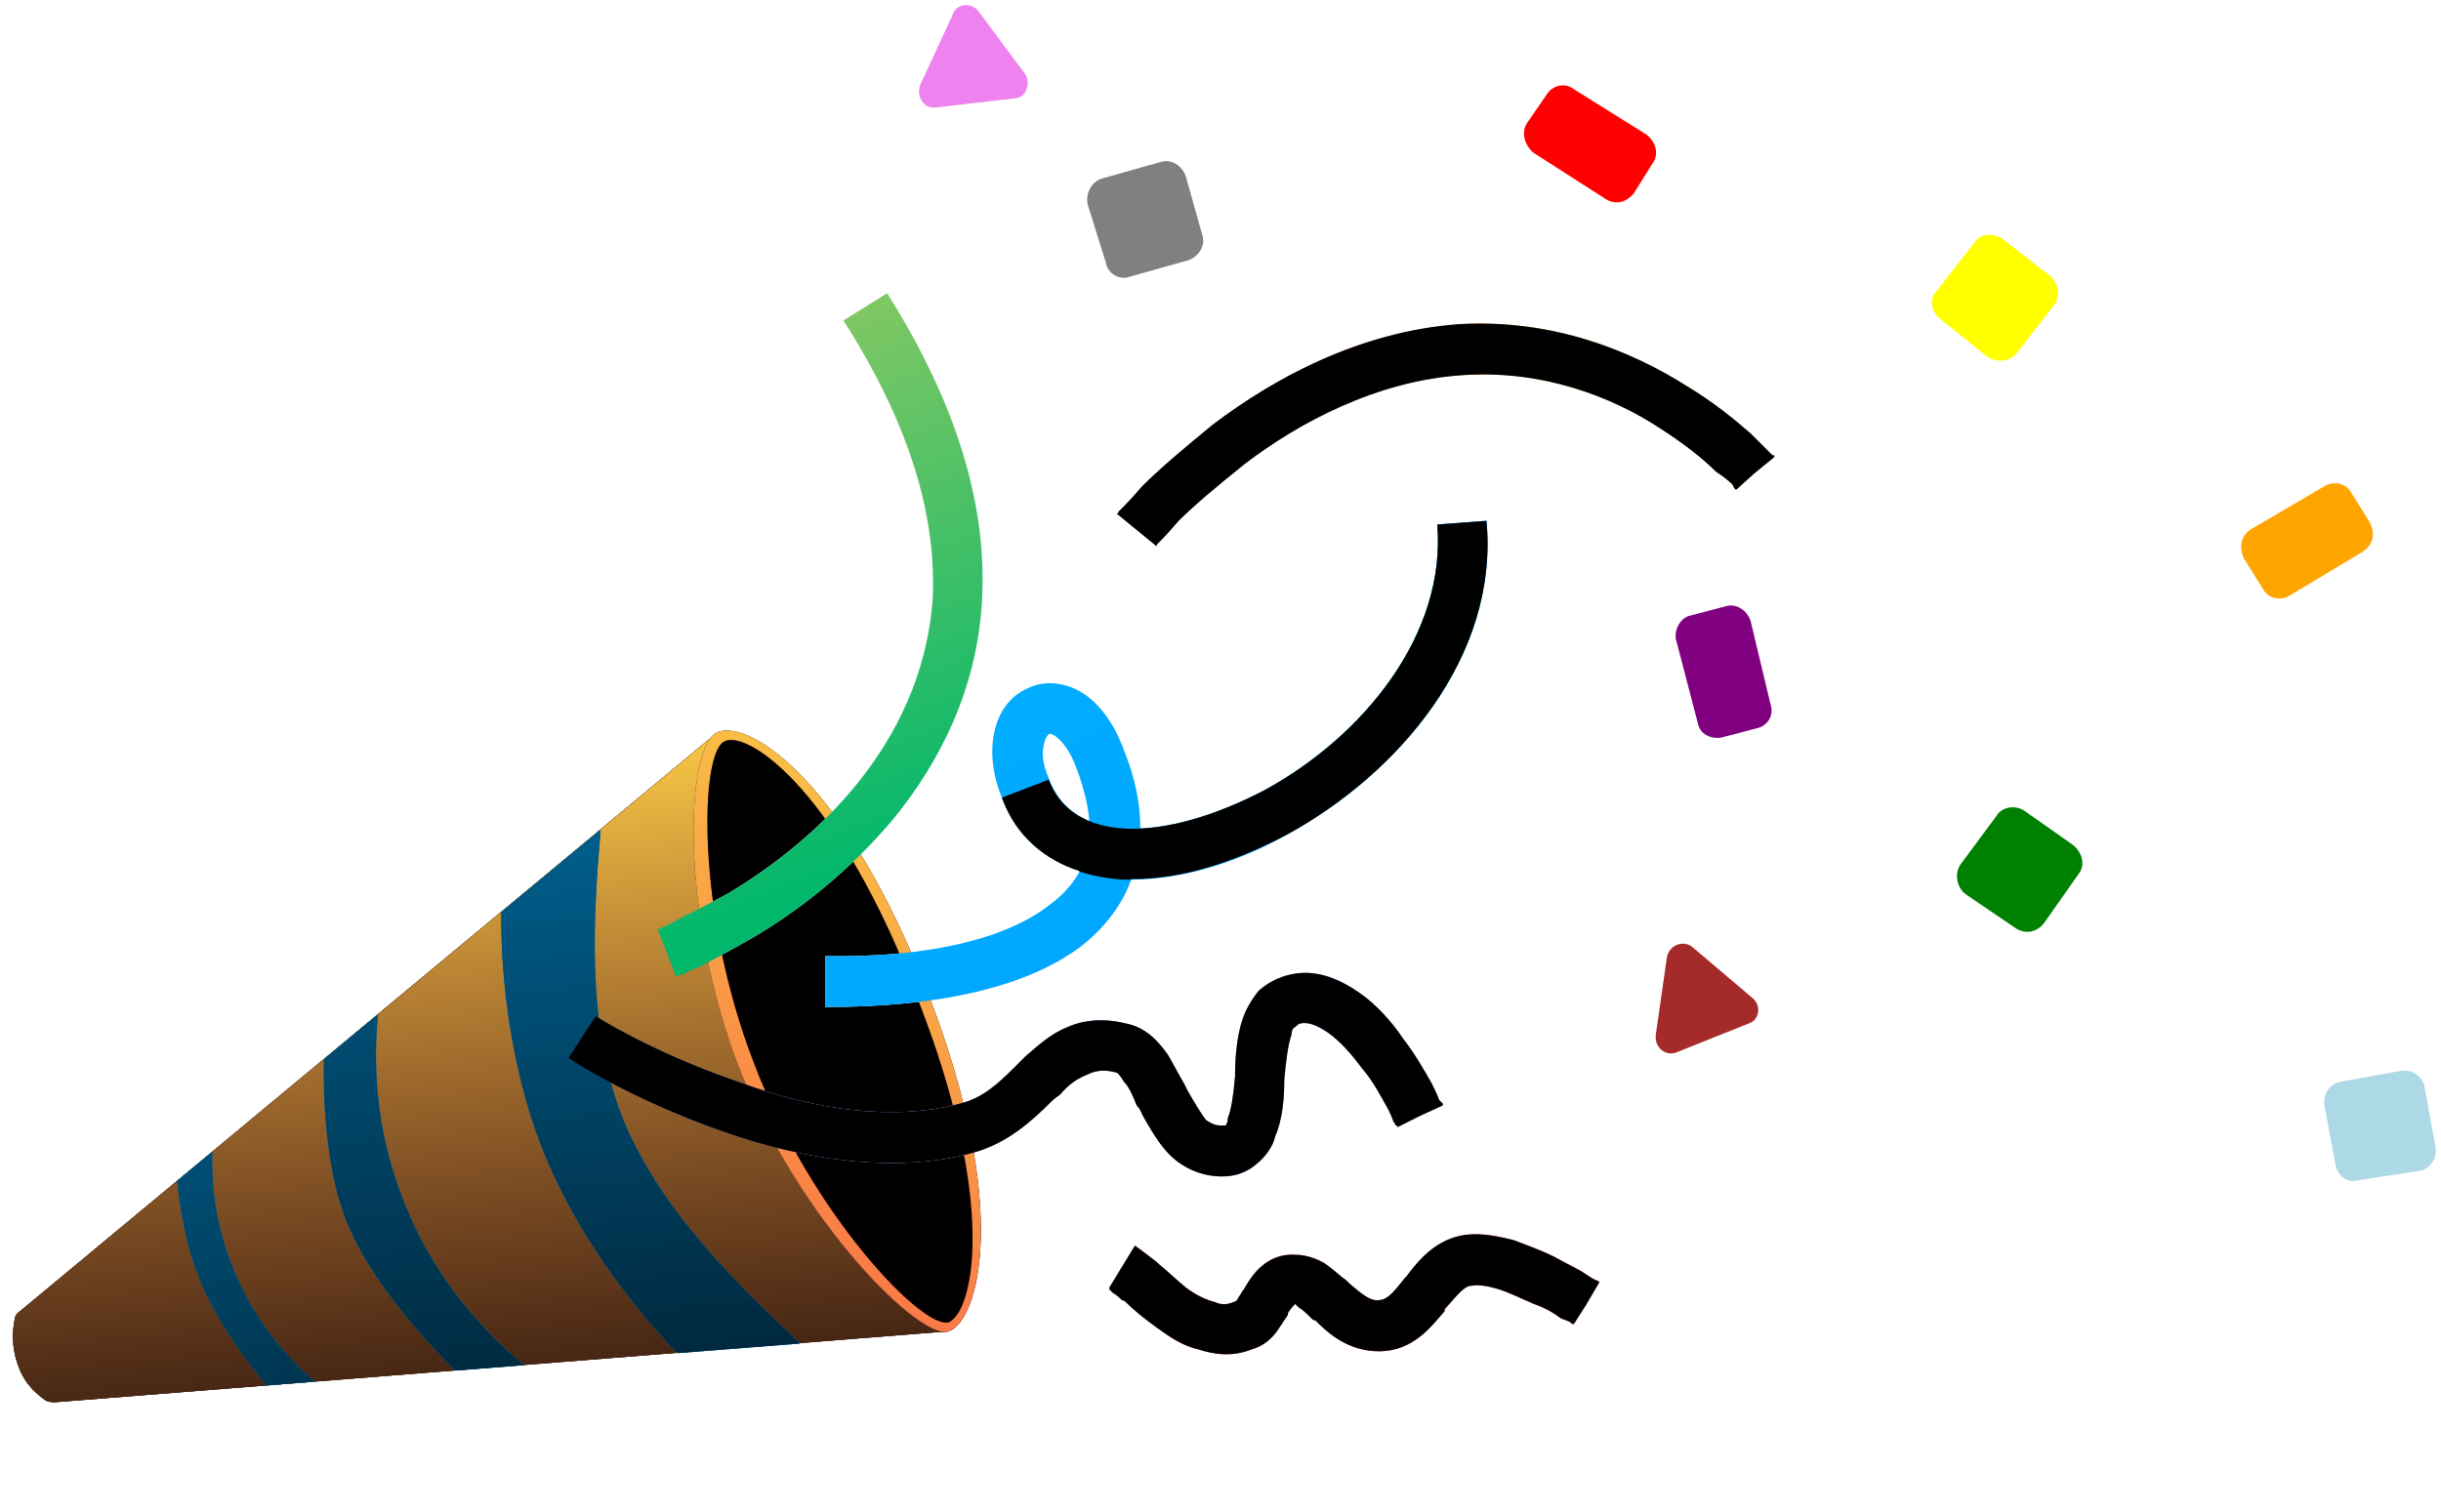 <svg xmlns="http://www.w3.org/2000/svg"
     xmlns:xlink="http://www.w3.org/1999/xlink" viewBox="0 0 134 83"
     width="134" height="83">
  <style>
    .u {
      transform-box: fill-box;
      transform-origin: center;
      animation: circle-animation 1500ms linear infinite normal forwards
    }

    @keyframes circle-animation {
      0% {
        transform: translateX(-95px) translateY(20px) rotate(65deg) scale(0);
      }
      45% {
        transform: translateX(0) translateY(0) rotate(0) scale(1);
      }
      85% {
        opacity: 1;
        transform: translateX(0) translateY(0) rotate(0) scale(1);
      }
      100% {
        opacity: 0;
      }
    }
  </style>
  <defs>
    <g id="cone">
      <linearGradient id="P" gradientUnits="userSpaceOnUse"/>
      <linearGradient id="g1" x1="39.4" y1="40.2" x2="43.5" y2="87.2"
                      href="#P">
        <stop stop-color="#f9c846"/>
        <stop offset="1" stop-color="#f96e46"/>
      </linearGradient>
      <linearGradient id="g2" x1="39.4" y1="40.2" x2="43.5" y2="87.2"
                      href="#P">
        <stop stop-color="#f9c846"/>
        <stop offset="1" stop-color="#f96e46" stop-opacity="0"/>
      </linearGradient>
      <linearGradient id="g3" x1="43.1" y1="34.3" x2="35.3" y2="69.3"
                      href="#P">
        <stop stop-color="#ffeeca"/>
        <stop offset="1" stop-color="#ff8576"/>
      </linearGradient>
      <linearGradient id="g4" x1="44.6" y1="38.2" x2="29.2" y2="64.9"
                      href="#P">
        <stop stop-color="#f9c846"/>
        <stop offset="1" stop-color="#f96e46"/>
      </linearGradient>
    </g>
    <clipPath clipPathUnits="userSpaceOnUse" id="cp1">
      <path
          d="m52.13 73.13l-49.15 3.86q-0.29 0.02-0.53-0.12c-0.35-0.24-1.01-0.8-1.43-1.89-0.42-1.1-0.34-2.02-0.25-2.47q0.07-0.3 0.31-0.49l38.35-31.82z"/>
    </clipPath>
    <linearGradient id="g5" x1="2.9" y1="5" x2="13.1" y2="100.4" href="#P">
      <stop stop-color="#00b2ff"/>
      <stop offset="1" stop-color="#00a5ff"/>
    </linearGradient>
    <linearGradient id="g6" x1="2.9" y1="5" x2="13.1" y2="100.4" href="#P">
      <stop stop-color="#00b2ff"/>
      <stop offset="1" stop-color="#00a5ff" stop-opacity="0"/>
    </linearGradient>
    <linearGradient id="g7" x1="-1.5" y1="1.5" x2="9.4" y2="103.4"
                    href="#P">
      <stop stop-color="#00b2ff"/>
      <stop offset="1" stop-color="#00a5ff"/>
    </linearGradient>
    <linearGradient id="g8" x1="-1.5" y1="1.5" x2="9.4" y2="103.4"
                    href="#P">
      <stop stop-color="#00b2ff"/>
      <stop offset="1" stop-color="#00a5ff" stop-opacity="0"/>
    </linearGradient>
    <linearGradient id="g9" x1="-12.9" y1="16.7" x2="21.7" y2="106.3"
                    href="#P">
      <stop stop-color="#00b2ff"/>
      <stop offset="1" stop-color="#00a5ff"/>
    </linearGradient>
    <linearGradient id="g10" x1="-12.9" y1="16.7" x2="21.7" y2="106.3"
                    href="#P">
      <stop stop-color="#00b2ff"/>
      <stop offset="1" stop-color="#00a5ff" stop-opacity="0"/>
    </linearGradient>
    <linearGradient id="g11" x1="50.4" y1="54.7" x2="32.1" y2="61.8"
                    href="#P">
      <stop stop-color="#f96e46"/>
      <stop offset="1" stop-color="#9b0019"/>
    </linearGradient>
    <clipPath clipPathUnits="userSpaceOnUse" id="cp2">
      <path
          d="m41.37 58.37c-3.16-8.19-2.97-17.17-1.61-17.7 1.36-0.52 6.32 2.87 10.68 14.2 4.37 11.32 2.98 17.17 1.62 17.69-1.36 0.53-7.53-6.01-10.69-14.19z"/>
    </clipPath>
    <clipPath clipPathUnits="userSpaceOnUse" id="cp3">
      <path
          d="m59.12 42.2l2.59-1q0.87 2.25 0.87 4.28c2.03-0.08 4.44-0.82 6.82-2.12 5.46-3.01 10.01-8.58 9.48-14.56l2.76-0.24c0.67 7.56-4.98 13.97-10.91 17.23-2.83 1.56-5.9 2.5-8.64 2.48-0.53 1.46-1.5 2.69-2.79 3.68-3.06 2.35-8 3.4-13.99 3.36l0.02-2.78c5.8 0.04 9.96-1.01 12.28-2.78q1.11-0.86 1.65-1.92c-1.9-0.61-3.47-1.9-4.29-4.03l2.59-1q0.64 1.64 2.23 2.28-0.06-1.27-0.67-2.88z"/>
    </clipPath>
    <linearGradient
        id="g12"
        x1="36.8"
        y1="21"
        x2="47.3"
        y2="48.2"
        href="#P">
      <stop offset="0%" stop-color="#7fc764">
        <animate
            attributeName="stop-color"
            from="transparent"
            to="#7fc764"
            dur="1000ms"
            repeatCount="1"
        />
      </stop>
      <stop offset="1" stop-color="#00b76b">
        <animate
            attributeName="stop-color"
            from="transparent"
            to="#00b76b"
            dur="1000ms"
            repeatCount="1"
        />
      </stop>
    </linearGradient>
    <linearGradient id="g13" x1="44.5" y1="30.5" x2="55" y2="57.8"
                    href="#P">
      <stop stop-color="#00b2ff">
        <animate
            attributeName="stop-color"
            from="transparent"
            to="#00b2ff"
            dur="300ms"
            repeatCount="1"
        />
      </stop>
      <stop offset="1" stop-color="#00a5ff">
        <animate
            attributeName="stop-color"
            from="transparent"
            to="#00a5ff"
            dur="300ms"
            repeatCount="1"
        />
      </stop>
    </linearGradient>
    <clipPath clipPathUnits="userSpaceOnUse" id="cp4">
      <path
          d="m59.11 42.2l2.6-1q0.87 2.25 0.87 4.28c2.03-0.08 4.44-0.82 6.82-2.12 5.46-3.01 10.01-8.58 9.47-14.56l2.77-0.24c0.67 7.55-4.98 13.97-10.91 17.23-2.83 1.56-5.9 2.5-8.64 2.48-0.53 1.46-1.5 2.69-2.79 3.68-3.06 2.35-8 3.4-13.99 3.36l0.02-2.78c5.8 0.04 9.96-1.01 12.27-2.78q1.12-0.86 1.66-1.92c-1.9-0.61-3.47-1.9-4.29-4.03l2.59-1q0.64 1.64 2.23 2.28-0.06-1.27-0.68-2.88z"/>
    </clipPath>
    <linearGradient id="g14" x1="44.5" y1="30.5" x2="55" y2="57.8"
                    href="#P">
      <stop stop-color="#00b2ff">
        <animate
            attributeName="stop-color"
            from="transparent"
            to="#00b2ff"
            dur="300ms"
            repeatCount="1"
        />
      </stop>
      <stop offset="1" stop-color="#00a5ff">
        <animate
            attributeName="stop-color"
            from="transparent"
            to="#00b2ff"
            dur="300ms"
            repeatCount="1"
        />
      </stop>
    </linearGradient>
    <linearGradient id="g15" x1="74.1" y1="68.2" x2="74.6" y2="72.9"
                    href="#P">
      <stop stop-color="#ff5d51">
        <animate
            attributeName="stop-color"
            from="transparent"
            to="#ff5d51"
            dur="300ms"
            repeatCount="1"
        />
      </stop>
      <stop offset="1" stop-color="#f54772">
        <animate
            attributeName="stop-color"
            from="transparent"
            to="#f54772"
            dur="300ms"
            repeatCount="1"
        />
      </stop>
    </linearGradient>
    <linearGradient id="g16" x1="77.7" y1="63.3" x2="34.1" y2="56.7"
                    href="#P">
      <stop stop-color="#ae74ff">
        <animate
            attributeName="stop-color"
            from="transparent"
            to="#ae74ff"
            dur="300ms"
            repeatCount="1"
        />
      </stop>
      <stop offset=".6" stop-color="#804bd1">
        <animate
            attributeName="stop-color"
            from="transparent"
            to="#804bd1"
            dur="300ms"
            repeatCount="1"
        />
      </stop>
      <stop offset="1" stop-color="#005bd4">
        <animate
            attributeName="stop-color"
            from="transparent"
            to="#005bd4"
            dur="300ms"
            repeatCount="1"
        />
      </stop>
    </linearGradient>
    <linearGradient id="g27" x1="63.2" y1="26.5" x2="96.7" y2="26.5"
                    href="#P">
      <stop stop-color="#f96e46"/>
      <stop offset="1" stop-color="#f9c846"/>
    </linearGradient>
  </defs>
  <style>
    .a{fill:url(#g1)}.b{mix-blend-mode:soft-light}.c{fill:url(#g2)}.d{fill:url(#g3)}.e{mix-blend-mode:color;fill:url(#g4)}.f{fill:url(#g5)}.g{mix-blend-mode:hard-light}.h{fill:url(#g6)}.i{fill:url(#g7)}.j{fill:url(#g8)}.k{fill:url(#g9)}.l{fill:url(#g10)}.m{fill:url(#g11)}.n{fill:#fff}.o{fill:url(#g12)}.p{fill:url(#g13)}.q{fill:url(#g14)}.r{fill:url(#g15)}.s{fill:url(#g16)}.t{fill:url(#g17)}.u{mix-blend-mode:overlay}.v{fill:url(#g18)}.w{fill:url(#g19)}.x{fill:url(#g20)}.y{fill:url(#g21)}.z{fill:url(#g22)}.A{fill:url(#g23)}.B{fill:url(#g24)}.C{fill:url(#g25)}.D{fill:url(#g26)}.E{fill:url(#g27)}
  </style>
  <path class="a"
        d="m52.1 73.1l-49.1 3.9q-0.3 0-0.5-0.1c-0.4-0.3-1.1-0.8-1.5-1.9-0.4-1.1-0.3-2-0.2-2.5q0-0.3 0.3-0.5l38.3-31.8z"/>
  <path class="b"
        d="m52.1 73.1l-49.1 3.9q-0.3 0-0.5-0.1c-0.4-0.3-1.1-0.8-1.5-1.9-0.4-1.1-0.3-2-0.2-2.5q0-0.3 0.3-0.5l38.3-31.8z"/>
  <path class="b"
        d="m52.1 73.1l-49.1 3.9q-0.3 0-0.5-0.1c-0.4-0.3-1.1-0.8-1.5-1.9-0.4-1.1-0.3-2-0.2-2.5q0-0.3 0.3-0.5l38.3-31.8z"/>
  <path class="c"
        d="m52.1 73.1l-49.1 3.9q-0.3 0-0.5-0.1c-0.4-0.3-1.1-0.8-1.5-1.9-0.4-1.1-0.3-2-0.2-2.5q0-0.3 0.3-0.5l38.3-31.8z"/>
  <path class="d"
        d="m40.6 58.7c-3.3-8.5-3-17.8-1.2-18.5 1.8-0.7 7.1 2.8 11.6 14.5 4.5 11.7 2.7 17.8 1.1 18.4-1.5 0.6-8.2-6-11.5-14.4z"/>
  <path class="b"
        d="m40.6 58.7c-3.3-8.5-3-17.8-1.2-18.5 1.8-0.7 7.1 2.8 11.6 14.5 4.5 11.7 2.7 17.8 1.1 18.4-1.5 0.6-8.2-6-11.5-14.4z"/>
  <path class="e"
        d="m40.6 58.7c-3.3-8.5-3-17.8-1.2-18.5 1.8-0.7 7.1 2.8 11.6 14.5 4.5 11.7 2.7 17.8 1.1 18.4-1.5 0.6-8.2-6-11.5-14.4z"/>
  <g clip-path="url(#cp1)">
    <path class="f"
          d="m47.1 79.5c-4.2 1.7-13.9-7.5-17.4-16.6-3.5-9.1-2.7-22.4 1.7-24.1 4.5-1.7-1.2 12.1 2.7 22.4 4 10.2 17.3 16.7 13 18.3z"/>
    <path class="g"
          d="m47.1 79.5c-4.2 1.7-13.9-7.5-17.4-16.6-3.5-9.1-2.7-22.4 1.7-24.1 4.5-1.7-1.2 12.1 2.7 22.4 4 10.2 17.3 16.7 13 18.3z"/>
    <path class="h"
          d="m47.1 79.5c-4.2 1.7-13.9-7.5-17.4-16.6-3.5-9.1-2.7-22.4 1.7-24.1 4.5-1.7-1.2 12.1 2.7 22.4 4 10.2 17.3 16.7 13 18.3z"/>
    <path class="i"
          d="m37.2 81.9c-4.3 1.6-15.7-8.4-18.2-14.9-2.6-6.5-0.9-21.5 3.5-23.2 4.4-1.7-5.4 9.2-0.4 22 4.9 12.8 19.4 14.4 15.1 16.1z"/>
    <path class="g"
          d="m37.2 81.9c-4.3 1.6-15.7-8.4-18.2-14.9-2.6-6.5-0.9-21.5 3.5-23.2 4.4-1.7-5.4 9.2-0.4 22 4.9 12.8 19.4 14.4 15.1 16.1z"/>
    <path class="j"
          d="m37.2 81.9c-4.3 1.6-15.7-8.4-18.2-14.9-2.6-6.5-0.9-21.5 3.5-23.2 4.4-1.7-5.4 9.2-0.4 22 4.9 12.8 19.4 14.4 15.1 16.1z"/>
    <path class="k"
          d="m25 82.1c-4.3 1.7-12.1-6.8-14.1-12-2.1-5.2-2-16.6 2.4-18.3 4.4-1.7-4.6 7.4-0.6 17.6 3.9 10.3 16.6 11.1 12.3 12.7z"/>
    <path class="g"
          d="m25 82.1c-4.3 1.7-12.1-6.8-14.1-12-2.1-5.2-2-16.6 2.4-18.3 4.4-1.7-4.6 7.4-0.6 17.6 3.9 10.3 16.6 11.1 12.3 12.7z"/>
    <path class="l"
          d="m25 82.1c-4.3 1.7-12.1-6.8-14.1-12-2.1-5.2-2-16.6 2.4-18.3 4.4-1.7-4.6 7.4-0.6 17.6 3.9 10.3 16.6 11.1 12.3 12.7z"/>
  </g>
  <path class="m"
        d="m41.4 58.4c-3.2-8.2-3-17.2-1.6-17.7 1.3-0.6 6.3 2.8 10.6 14.2 4.4 11.3 3 17.1 1.7 17.7-1.4 0.5-7.6-6-10.7-14.2z"/>
  <path class="b"
        d="m41.4 58.4c-3.2-8.2-3-17.2-1.6-17.7 1.3-0.6 6.3 2.8 10.6 14.2 4.4 11.3 3 17.1 1.7 17.7-1.4 0.5-7.6-6-10.7-14.2z"/>
  <g clip-path="url(#cp2)">
    <path fill-rule="evenodd" class="n"
          d="m36.1 51h0.1q0 0 0 0 0.1 0 0.2-0.1 0.3-0.1 0.8-0.4c0.6-0.3 1.6-0.8 2.7-1.4 2.2-1.3 4.9-3.3 7.1-6 2.2-2.7 3.9-6.1 4.2-10.2 0.2-4.2-1-9.2-4.9-15.3l2.4-1.5c4.1 6.5 5.5 12.1 5.2 17-0.3 4.8-2.3 8.7-4.8 11.8-2.5 3-5.4 5.2-7.8 6.6-1.2 0.7-2.2 1.2-2.9 1.6q-0.6 0.2-0.9 0.4-0.2 0-0.3 0.1 0 0 0 0h-0.1c0 0 0 0-0.5-1.3-0.5-1.3-0.5-1.3-0.5-1.3z"/>
    <path fill-rule="evenodd" class="n"
          d="m59.3 47.8c-1.9-0.6-3.5-1.9-4.3-4-1-2.4-0.6-5.1 1.4-6 1-0.5 2.2-0.3 3.1 0.3 0.9 0.6 1.7 1.7 2.2 3.1q0.9 2.2 0.9 4.3c2-0.1 4.4-0.8 6.8-2.1 5.5-3 10-8.6 9.5-14.6l2.7-0.2c0.7 7.5-4.9 13.9-10.9 17.2-2.8 1.6-5.9 2.5-8.6 2.5-0.5 1.4-1.5 2.7-2.8 3.7-3.1 2.3-8 3.3-14 3.3v-2.8c5.8 0.1 10-1 12.3-2.8q1.1-0.8 1.7-1.9zm-0.2-5.6c-0.4-1.1-0.9-1.6-1.2-1.8q-0.2-0.1-0.2-0.1-0.1 0-0.1 0c0 0-0.2 0.1-0.3 0.6-0.1 0.4-0.1 1 0.3 1.9q0.6 1.6 2.2 2.3-0.1-1.3-0.7-2.9z"/>
    <g clip-path="url(#cp3)">
      <path fill-rule="evenodd" class="n"
            d="m69.4 43.4c5.5-3 10-8.6 9.5-14.6l2.7-0.2c0.7 7.5-4.9 13.9-10.9 17.2-3 1.6-6.2 2.6-9.1 2.5-2.9-0.2-5.5-1.5-6.6-4.5l2.6-1c0.6 1.7 2.1 2.6 4.2 2.7 2.2 0.1 4.9-0.7 7.6-2.1z"/>
    </g>
    <path fill-rule="evenodd" class="n"
          d="m77 57c0.7 0.9 1.2 1.8 1.6 2.5q0.3 0.6 0.4 0.9 0.1 0.1 0.2 0.2 0 0.1 0 0.1c0 0 0 0-1.3 0.6-1.2 0.6-1.2 0.6-1.2 0.6v-0.1q0 0-0.1 0 0-0.1-0.1-0.2-0.1-0.3-0.3-0.7c-0.4-0.7-0.8-1.5-1.4-2.2-0.6-0.8-1.2-1.5-1.9-2-0.6-0.4-1.1-0.6-1.5-0.5-0.1 0-0.2 0.1-0.3 0.2-0.1 0-0.2 0.2-0.2 0.4-0.2 0.6-0.3 1.4-0.4 2.5q0 0 0 0.1c0 0.9-0.1 2.1-0.5 3-0.1 0.5-0.5 1.1-1 1.5q-0.8 0.7-1.9 0.7c-1.2 0-2.2-0.5-2.9-1.2-0.6-0.6-1.1-1.5-1.5-2.2q-0.1-0.3-0.3-0.5c-0.2-0.5-0.4-1-0.7-1.3-0.3-0.5-0.4-0.5-0.4-0.5-0.7-0.2-1.2-0.1-1.6 0.1-0.5 0.2-1 0.5-1.5 1.1q-0.3 0.2-0.5 0.4c-1 1-2.4 2.3-4.3 2.8-4.4 1.2-9.5 0.3-13.5-1.1-4.1-1.4-7.5-3.3-8.7-4.1l1.5-2.3c1.1 0.7 4.2 2.4 8.1 3.7 3.8 1.4 8.2 2.1 11.9 1.1 1.2-0.3 2-1 3-2q0.3-0.3 0.6-0.6c0.6-0.5 1.3-1.2 2.3-1.6 0.9-0.4 2-0.5 3.2-0.2 1.1 0.2 1.8 1 2.3 1.7 0.3 0.5 0.6 1.1 0.9 1.6q0.1 0.2 0.2 0.4c0.4 0.7 0.7 1.2 1 1.6 0.3 0.2 0.5 0.3 0.8 0.3 0.2 0 0.3 0 0.3 0 0-0.1 0.1-0.1 0.1-0.4 0.2-0.5 0.3-1.2 0.4-2.3q0 0 0-0.1c0-0.9 0.1-2.1 0.4-3 0.2-0.6 0.5-1.1 0.9-1.6q0.8-0.7 1.8-0.9c1.4-0.3 2.7 0.3 3.7 1 0.9 0.6 1.8 1.6 2.4 2.5z"/>
  </g>
  <path fill-rule="evenodd" class="o"
        d="m36.1 51h0.1q0 0 0 0 0.1 0 0.2-0.1 0.3-0.1 0.8-0.4c0.6-0.3 1.6-0.8 2.7-1.4 2.2-1.3 4.9-3.3 7.1-6 2.2-2.7 3.9-6.1 4.2-10.2 0.2-4.2-1-9.2-4.9-15.3l2.4-1.5c4.1 6.5 5.5 12.1 5.2 17-0.3 4.8-2.3 8.7-4.8 11.8-2.5 3-5.4 5.2-7.8 6.6-1.2 0.7-2.2 1.2-2.9 1.6q-0.6 0.2-0.9 0.4-0.2 0-0.3 0.1 0 0 0 0h-0.1c0 0 0 0-0.5-1.3-0.5-1.3-0.5-1.3-0.5-1.3z"/>
  <path fill-rule="evenodd" class="p"
        d="m59.3 47.8c-1.9-0.6-3.5-1.9-4.3-4-1-2.4-0.6-5.1 1.4-6 1-0.5 2.2-0.3 3.1 0.3 0.9 0.6 1.7 1.7 2.2 3.1q0.9 2.2 0.9 4.3c2-0.1 4.4-0.8 6.8-2.1 5.5-3 10-8.6 9.5-14.6l2.7-0.2c0.7 7.5-4.9 13.9-10.9 17.2-2.8 1.6-5.9 2.5-8.6 2.5-0.5 1.4-1.5 2.7-2.8 3.7-3.1 2.3-8 3.3-14 3.3v-2.8c5.8 0.1 10-1 12.3-2.8q1.1-0.8 1.7-1.9zm-0.2-5.6c-0.4-1.1-0.9-1.6-1.2-1.8q-0.2-0.1-0.2-0.1-0.1 0-0.1 0c0 0-0.2 0.1-0.3 0.6-0.1 0.4-0.1 1 0.3 1.9q0.6 1.6 2.2 2.3-0.1-1.3-0.7-2.9z"/>
  <g clip-path="url(#cp4)">
    <path fill-rule="evenodd" class="q"
          d="m69.4 43.4c5.5-3 10-8.6 9.5-14.6l2.7-0.2c0.7 7.5-4.9 13.9-10.9 17.2-3 1.6-6.2 2.6-9.1 2.5-2.9-0.2-5.5-1.5-6.6-4.5l2.6-1c0.6 1.7 2.1 2.6 4.2 2.7 2.2 0.1 4.9-0.7 7.6-2.1z"/>
    <path fill-rule="evenodd" class="b"
          d="m69.4 43.4c5.5-3 10-8.6 9.5-14.6l2.7-0.2c0.7 7.5-4.9 13.9-10.9 17.2-3 1.6-6.2 2.6-9.1 2.5-2.9-0.2-5.5-1.5-6.6-4.5l2.6-1c0.6 1.7 2.1 2.6 4.2 2.7 2.2 0.1 4.9-0.7 7.6-2.1z"/>
  </g>
  <path fill-rule="evenodd" class="r"
        d="m63.6 69.4c0.5 0.4 1 0.9 1.5 1.3q0.8 0.6 1.6 0.8c0.4 0.2 0.8 0.1 1 0 0 0 0.1 0 0.2-0.1 0.1-0.2 0.2-0.3 0.3-0.5q0.1-0.1 0.2-0.3c0.3-0.5 1.1-1.8 2.7-1.7 0.7 0 1.4 0.3 1.8 0.6 0.4 0.3 0.7 0.6 1 0.8q0.1 0.1 0.2 0.2c0.7 0.6 1.1 0.9 1.5 0.9 0.5 0 0.8-0.3 1.5-1.2q0.1-0.1 0.1-0.1c0.6-0.8 1.6-2.1 3.3-2.3 0.9-0.1 1.8 0.1 2.6 0.3 0.8 0.3 1.6 0.6 2.2 0.9 0.7 0.4 1.4 0.7 1.8 1q0.3 0.2 0.5 0.3 0.1 0 0.2 0.1 0 0 0 0c0 0 0 0-0.7 1.2-0.7 1.1-0.7 1.1-0.7 1.1q-0.1 0-0.1 0 0 0-0.1-0.1-0.2-0.1-0.5-0.2c-0.4-0.3-0.9-0.6-1.5-0.8-0.7-0.3-1.3-0.6-1.9-0.8q-1-0.3-1.5-0.2c-0.4 0-0.7 0.4-1.5 1.3q0 0.1 0 0.1c-0.7 0.8-1.7 2.2-3.6 2.2-1.7 0-2.8-1-3.5-1.7q-0.1 0-0.2-0.1c-0.3-0.3-0.5-0.5-0.7-0.6q-0.2-0.2-0.2-0.2c-0.1 0.1-0.2 0.2-0.4 0.5q0 0 0 0.1c-0.2 0.3-0.4 0.6-0.6 0.9-0.3 0.4-0.7 0.8-1.4 1-1 0.4-2 0.3-2.9 0-0.9-0.2-1.6-0.7-2.3-1.2-0.7-0.5-1.3-1-1.7-1.4q-0.1-0.1-0.2-0.1-0.3-0.3-0.5-0.4-0.1-0.1-0.2-0.2 0 0 0 0 0-0.1 0-0.1l1.4-2.3c0.3 0.2 0.8 0.6 1.2 0.9q0 0 0.1 0.1z"/>
  <path fill-rule="evenodd" class="b"
        d="m63.6 69.4c0.5 0.4 1 0.9 1.5 1.3q0.8 0.6 1.6 0.8c0.4 0.2 0.8 0.1 1 0 0 0 0.1 0 0.2-0.1 0.1-0.2 0.2-0.3 0.3-0.5q0.1-0.1 0.2-0.3c0.3-0.5 1.1-1.8 2.7-1.7 0.7 0 1.4 0.3 1.8 0.6 0.4 0.3 0.7 0.6 1 0.8q0.1 0.1 0.2 0.2c0.7 0.6 1.1 0.9 1.5 0.9 0.5 0 0.8-0.3 1.5-1.2q0.1-0.1 0.1-0.1c0.6-0.8 1.6-2.1 3.3-2.3 0.9-0.1 1.8 0.1 2.6 0.3 0.8 0.3 1.6 0.6 2.2 0.9 0.7 0.4 1.4 0.7 1.8 1q0.3 0.2 0.5 0.3 0.1 0 0.2 0.1 0 0 0 0c0 0 0 0-0.7 1.2-0.7 1.1-0.7 1.1-0.7 1.1q-0.1 0-0.1 0 0 0-0.1-0.1-0.2-0.1-0.5-0.2c-0.4-0.3-0.9-0.6-1.5-0.8-0.7-0.3-1.3-0.6-1.9-0.8q-1-0.3-1.5-0.2c-0.4 0-0.7 0.4-1.5 1.3q0 0.1 0 0.1c-0.7 0.8-1.7 2.2-3.6 2.2-1.7 0-2.8-1-3.5-1.7q-0.1 0-0.2-0.1c-0.3-0.3-0.5-0.5-0.7-0.6q-0.2-0.2-0.2-0.2c-0.1 0.1-0.2 0.2-0.4 0.5q0 0 0 0.1c-0.2 0.3-0.4 0.6-0.6 0.9-0.3 0.4-0.7 0.8-1.4 1-1 0.4-2 0.3-2.9 0-0.9-0.2-1.6-0.7-2.3-1.2-0.7-0.5-1.3-1-1.7-1.4q-0.1-0.1-0.2-0.1-0.3-0.3-0.5-0.4-0.1-0.1-0.2-0.2 0 0 0 0 0-0.1 0-0.1l1.4-2.3c0.3 0.2 0.8 0.6 1.2 0.9q0 0 0.1 0.1z"/>
  <path fill-rule="evenodd" class="s"
        d="m77 57c0.7 0.9 1.2 1.8 1.6 2.5q0.3 0.6 0.4 0.9 0.1 0.1 0.2 0.2 0 0.1 0 0.1c0 0 0 0-1.3 0.6-1.2 0.6-1.2 0.6-1.2 0.6v-0.1q0 0-0.1 0 0-0.1-0.1-0.2-0.1-0.3-0.3-0.7c-0.4-0.7-0.8-1.5-1.4-2.2-0.6-0.8-1.2-1.5-1.9-2-0.6-0.4-1.1-0.6-1.5-0.5-0.1 0-0.2 0.1-0.3 0.2-0.1 0-0.2 0.2-0.2 0.4-0.2 0.6-0.3 1.4-0.4 2.5q0 0 0 0.1c0 0.9-0.1 2.1-0.5 3-0.1 0.5-0.5 1.1-1 1.5q-0.8 0.7-1.9 0.7c-1.2 0-2.2-0.5-2.9-1.2-0.6-0.6-1.1-1.5-1.5-2.2q-0.1-0.3-0.3-0.5c-0.2-0.5-0.4-1-0.7-1.3-0.3-0.5-0.4-0.5-0.4-0.5-0.7-0.2-1.2-0.1-1.6 0.1-0.5 0.2-1 0.5-1.5 1.1q-0.3 0.2-0.5 0.4c-1 1-2.4 2.3-4.3 2.8-4.4 1.2-9.5 0.3-13.5-1.1-4.1-1.4-7.5-3.3-8.7-4.1l1.5-2.3c1.1 0.7 4.2 2.4 8.1 3.7 3.8 1.4 8.2 2.1 11.9 1.1 1.2-0.3 2-1 3-2q0.3-0.3 0.6-0.6c0.6-0.5 1.3-1.2 2.3-1.6 0.9-0.4 2-0.5 3.2-0.2 1.1 0.2 1.8 1 2.3 1.7 0.3 0.5 0.6 1.1 0.9 1.6q0.1 0.2 0.2 0.4c0.4 0.7 0.7 1.2 1 1.6 0.3 0.2 0.5 0.3 0.8 0.3 0.2 0 0.3 0 0.3 0 0-0.1 0.1-0.1 0.1-0.4 0.2-0.5 0.3-1.2 0.4-2.3q0 0 0-0.1c0-0.9 0.1-2.1 0.4-3 0.2-0.6 0.5-1.1 0.9-1.6q0.8-0.7 1.8-0.9c1.4-0.3 2.7 0.3 3.7 1 0.9 0.6 1.8 1.6 2.4 2.5z"/>
  <path fill-rule="evenodd" class="b"
        d="m77 57c0.7 0.9 1.2 1.8 1.6 2.5q0.3 0.6 0.4 0.9 0.1 0.1 0.2 0.2 0 0.1 0 0.1c0 0 0 0-1.3 0.6-1.2 0.6-1.2 0.6-1.2 0.6v-0.1q0 0-0.1 0 0-0.1-0.1-0.2-0.1-0.3-0.3-0.7c-0.4-0.7-0.8-1.5-1.4-2.2-0.6-0.8-1.2-1.5-1.9-2-0.6-0.4-1.1-0.6-1.5-0.5-0.1 0-0.2 0.1-0.3 0.2-0.1 0-0.2 0.2-0.2 0.4-0.2 0.6-0.3 1.4-0.4 2.5q0 0 0 0.1c0 0.9-0.1 2.1-0.5 3-0.1 0.5-0.5 1.1-1 1.5q-0.8 0.7-1.9 0.7c-1.2 0-2.2-0.5-2.9-1.2-0.6-0.6-1.1-1.5-1.5-2.2q-0.1-0.3-0.3-0.5c-0.2-0.5-0.4-1-0.7-1.3-0.3-0.5-0.4-0.5-0.4-0.5-0.7-0.2-1.2-0.1-1.6 0.1-0.5 0.2-1 0.5-1.5 1.1q-0.3 0.2-0.5 0.4c-1 1-2.4 2.3-4.3 2.8-4.4 1.2-9.5 0.3-13.5-1.1-4.1-1.4-7.5-3.3-8.7-4.1l1.5-2.3c1.1 0.7 4.2 2.4 8.1 3.7 3.8 1.4 8.2 2.1 11.9 1.1 1.2-0.3 2-1 3-2q0.3-0.3 0.6-0.6c0.6-0.5 1.3-1.2 2.3-1.6 0.9-0.4 2-0.5 3.2-0.2 1.1 0.2 1.8 1 2.3 1.7 0.3 0.5 0.6 1.1 0.9 1.6q0.1 0.2 0.2 0.4c0.4 0.7 0.7 1.2 1 1.6 0.3 0.2 0.5 0.3 0.8 0.3 0.2 0 0.3 0 0.3 0 0-0.1 0.1-0.1 0.1-0.4 0.2-0.5 0.3-1.2 0.4-2.3q0 0 0-0.1c0-0.9 0.1-2.1 0.4-3 0.2-0.6 0.5-1.1 0.9-1.6q0.8-0.7 1.8-0.9c1.4-0.3 2.7 0.3 3.7 1 0.9 0.6 1.8 1.6 2.4 2.5z"/>
  <path class="t"
        d="m133.7 63c0.1 0.6-0.3 1.2-0.9 1.3l-3.3 0.5c-0.6 0.2-1.2-0.2-1.3-0.9l-0.6-3.2c-0.1-0.6 0.3-1.2 0.9-1.3l3.3-0.6c0.6-0.1 1.2 0.3 1.3 0.9z"/>
  <path class="u"
        fill="lightblue"
        d="m133.7 63c0.1 0.6-0.3 1.2-0.9 1.3l-3.3 0.5c-0.6 0.2-1.2-0.2-1.3-0.9l-0.6-3.2c-0.1-0.6 0.3-1.2 0.9-1.3l3.3-0.6c0.6-0.1 1.2 0.3 1.3 0.9z"/>
  <path class="v"
        d="m113.8 46.4c0.5 0.4 0.7 1.1 0.3 1.6l-1.9 2.7c-0.4 0.5-1 0.6-1.5 0.3l-2.8-1.9c-0.5-0.4-0.6-1.1-0.3-1.6l2-2.7c0.3-0.5 1-0.6 1.5-0.3z"/>
  <path class="u"
        fill="green"
        d="m113.8 46.4c0.5 0.4 0.7 1.1 0.3 1.6l-1.9 2.7c-0.4 0.5-1 0.6-1.5 0.3l-2.8-1.9c-0.5-0.4-0.6-1.1-0.3-1.6l2-2.7c0.3-0.5 1-0.6 1.5-0.3z"/>
  <path class="w"
        d="m110.7 19.4c-0.4 0.5-1.1 0.5-1.6 0.2l-2.6-2.1c-0.5-0.4-0.6-1.1-0.2-1.5l2.1-2.7c0.3-0.5 1-0.5 1.5-0.2l2.7 2.1c0.4 0.4 0.5 1.1 0.2 1.5z"/>
  <path class="u"
        fill="yellow"
        d="m110.7 19.4c-0.4 0.5-1.1 0.5-1.6 0.2l-2.6-2.1c-0.5-0.4-0.6-1.1-0.2-1.5l2.1-2.7c0.3-0.5 1-0.5 1.5-0.2l2.7 2.1c0.4 0.4 0.5 1.1 0.2 1.5z"/>
  <path class="x"
        d="m98.4 69.2c0.6-0.3 1.3-0.1 1.5 0.5l1 1.7c0.3 0.5 0 1.2-0.5 1.5l-4.2 2.2c-0.5 0.3-1.2 0.1-1.5-0.4l-0.9-1.7c-0.3-0.6-0.1-1.3 0.5-1.5z"/>
  <path class="u"
        fill="white"
        d="m98.4 69.2c0.6-0.3 1.3-0.1 1.5 0.5l1 1.7c0.3 0.5 0 1.2-0.5 1.5l-4.2 2.2c-0.5 0.3-1.2 0.1-1.5-0.4l-0.9-1.7c-0.3-0.6-0.1-1.3 0.5-1.5z"/>
  <path class="y"
        d="m90.4 7.4c0.5 0.4 0.7 1.1 0.3 1.6l-1 1.6c-0.4 0.5-1 0.7-1.6 0.3l-3.9-2.5c-0.5-0.4-0.7-1.1-0.4-1.6l1.1-1.6c0.3-0.5 1-0.7 1.5-0.3z"/>
  <path class="u"
        fill="red"
        d="m90.4 7.4c0.5 0.4 0.7 1.1 0.3 1.6l-1 1.6c-0.4 0.5-1 0.7-1.6 0.3l-3.9-2.5c-0.5-0.4-0.7-1.1-0.4-1.6l1.1-1.6c0.3-0.5 1-0.7 1.5-0.3z">
  </path>
  <path class="z"
        d="m127.6 26.7c0.5-0.3 1.2-0.2 1.5 0.4l1 1.6c0.3 0.6 0.2 1.2-0.4 1.6l-4 2.4c-0.5 0.3-1.2 0.2-1.5-0.4l-1-1.6c-0.3-0.6-0.2-1.2 0.3-1.6z"/>
  <path class="u"
        fill="orange"
        d="m127.6 26.7c0.5-0.3 1.2-0.2 1.5 0.4l1 1.6c0.3 0.6 0.2 1.2-0.4 1.6l-4 2.4c-0.5 0.3-1.2 0.2-1.5-0.4l-1-1.6c-0.3-0.6-0.2-1.2 0.3-1.6z"/>
  <path class="A"
        d="m63.7 8.9c0.6-0.2 1.2 0.2 1.4 0.8l0.9 3.2c0.2 0.6-0.2 1.2-0.8 1.4l-3.2 0.9c-0.6 0.2-1.2-0.2-1.3-0.8l-1-3.2c-0.1-0.6 0.2-1.2 0.8-1.4z"/>
  <path class="u"
        fill="grey"
        d="m63.7 8.9c0.6-0.2 1.2 0.2 1.4 0.8l0.9 3.2c0.2 0.6-0.2 1.2-0.8 1.4l-3.2 0.9c-0.6 0.2-1.2-0.2-1.3-0.8l-1-3.2c-0.1-0.6 0.2-1.2 0.8-1.4z"/>
  <path class="B"
        d="m92 35.1c-0.1-0.6 0.3-1.2 0.8-1.3l1.9-0.5c0.6-0.2 1.2 0.2 1.4 0.8l1.1 4.6c0.2 0.6-0.2 1.2-0.8 1.3l-1.9 0.5c-0.6 0.1-1.2-0.2-1.3-0.8z"/>
  <path class="u"
        fill="purple"
        d="m92 35.1c-0.1-0.6 0.3-1.2 0.8-1.3l1.9-0.5c0.6-0.2 1.2 0.2 1.4 0.8l1.1 4.6c0.2 0.6-0.2 1.2-0.8 1.3l-1.9 0.5c-0.6 0.1-1.2-0.2-1.3-0.8z"/>
  <path class="C"
        d="m56.3 4.1c0.3 0.5 0 1.3-0.6 1.3l-4.3 0.5c-0.7 0.1-1.1-0.6-0.9-1.2l1.8-3.9c0.2-0.6 1-0.7 1.4-0.2z"/>
  <path class="u"
        fill="violet"
        d="m56.3 4.1c0.3 0.5 0 1.3-0.6 1.3l-4.3 0.5c-0.7 0.1-1.1-0.6-0.9-1.2l1.8-3.9c0.2-0.6 1-0.7 1.4-0.2z"/>
  <path class="D"
        d="m92 57.8c-0.6 0.2-1.2-0.3-1.1-1l0.6-4.2c0.1-0.7 0.9-1 1.4-0.6l3.3 2.8c0.5 0.4 0.4 1.2-0.2 1.4z"/>
  <path class="u"
        fill="brown"
        d="m92 57.8c-0.6 0.2-1.2-0.3-1.1-1l0.6-4.2c0.1-0.7 0.9-1 1.4-0.6l3.3 2.8c0.5 0.4 0.4 1.2-0.2 1.4z"/>
  <path fill-rule="evenodd" class="E"
        d="m61.3 28.2q0 0 0 0 0.1 0 0.1-0.1 0.1-0.1 0.3-0.3 0.4-0.4 1-1.1c0.9-0.9 2.3-2.1 3.9-3.4 3.3-2.5 8-5.1 13.5-5.5 5.2-0.3 9.5 1.5 12.5 3.4 1.5 0.9 2.7 1.9 3.5 2.6q0.6 0.6 0.9 0.9 0.2 0.2 0.3 0.3 0 0 0.1 0 0 0 0 0.1c0 0 0 0-1.1 0.9-1 0.9-1 0.9-1 0.9q0 0-0.1-0.1 0 0-0.1-0.2-0.3-0.3-0.9-0.7c-0.7-0.7-1.7-1.5-3.1-2.4-2.6-1.7-6.4-3.2-10.8-2.9-4.7 0.3-9 2.6-12 4.9-1.5 1.2-2.8 2.3-3.6 3.1q-0.6 0.7-0.9 1-0.2 0.2-0.3 0.3 0 0.1 0 0.1c0 0 0 0-1.1-0.9-1.1-0.9-1.1-0.9-1.1-0.9z"/>
  <path fill-rule="evenodd" class="b"
        d="m61.3 28.2q0 0 0 0 0.1 0 0.1-0.1 0.1-0.1 0.3-0.3 0.4-0.4 1-1.1c0.9-0.9 2.3-2.1 3.9-3.4 3.3-2.5 8-5.1 13.5-5.5 5.2-0.3 9.5 1.5 12.5 3.4 1.5 0.9 2.7 1.9 3.5 2.6q0.6 0.6 0.9 0.9 0.2 0.2 0.3 0.3 0 0 0.1 0 0 0 0 0.1c0 0 0 0-1.1 0.9-1 0.9-1 0.9-1 0.9q0 0-0.1-0.1 0 0-0.1-0.2-0.3-0.3-0.9-0.7c-0.7-0.7-1.7-1.5-3.1-2.4-2.6-1.7-6.4-3.2-10.8-2.9-4.7 0.3-9 2.6-12 4.9-1.5 1.2-2.8 2.3-3.6 3.1q-0.6 0.7-0.9 1-0.2 0.2-0.3 0.3 0 0.1 0 0.1c0 0 0 0-1.1-0.9-1.1-0.9-1.1-0.9-1.1-0.9z"/>
</svg>

